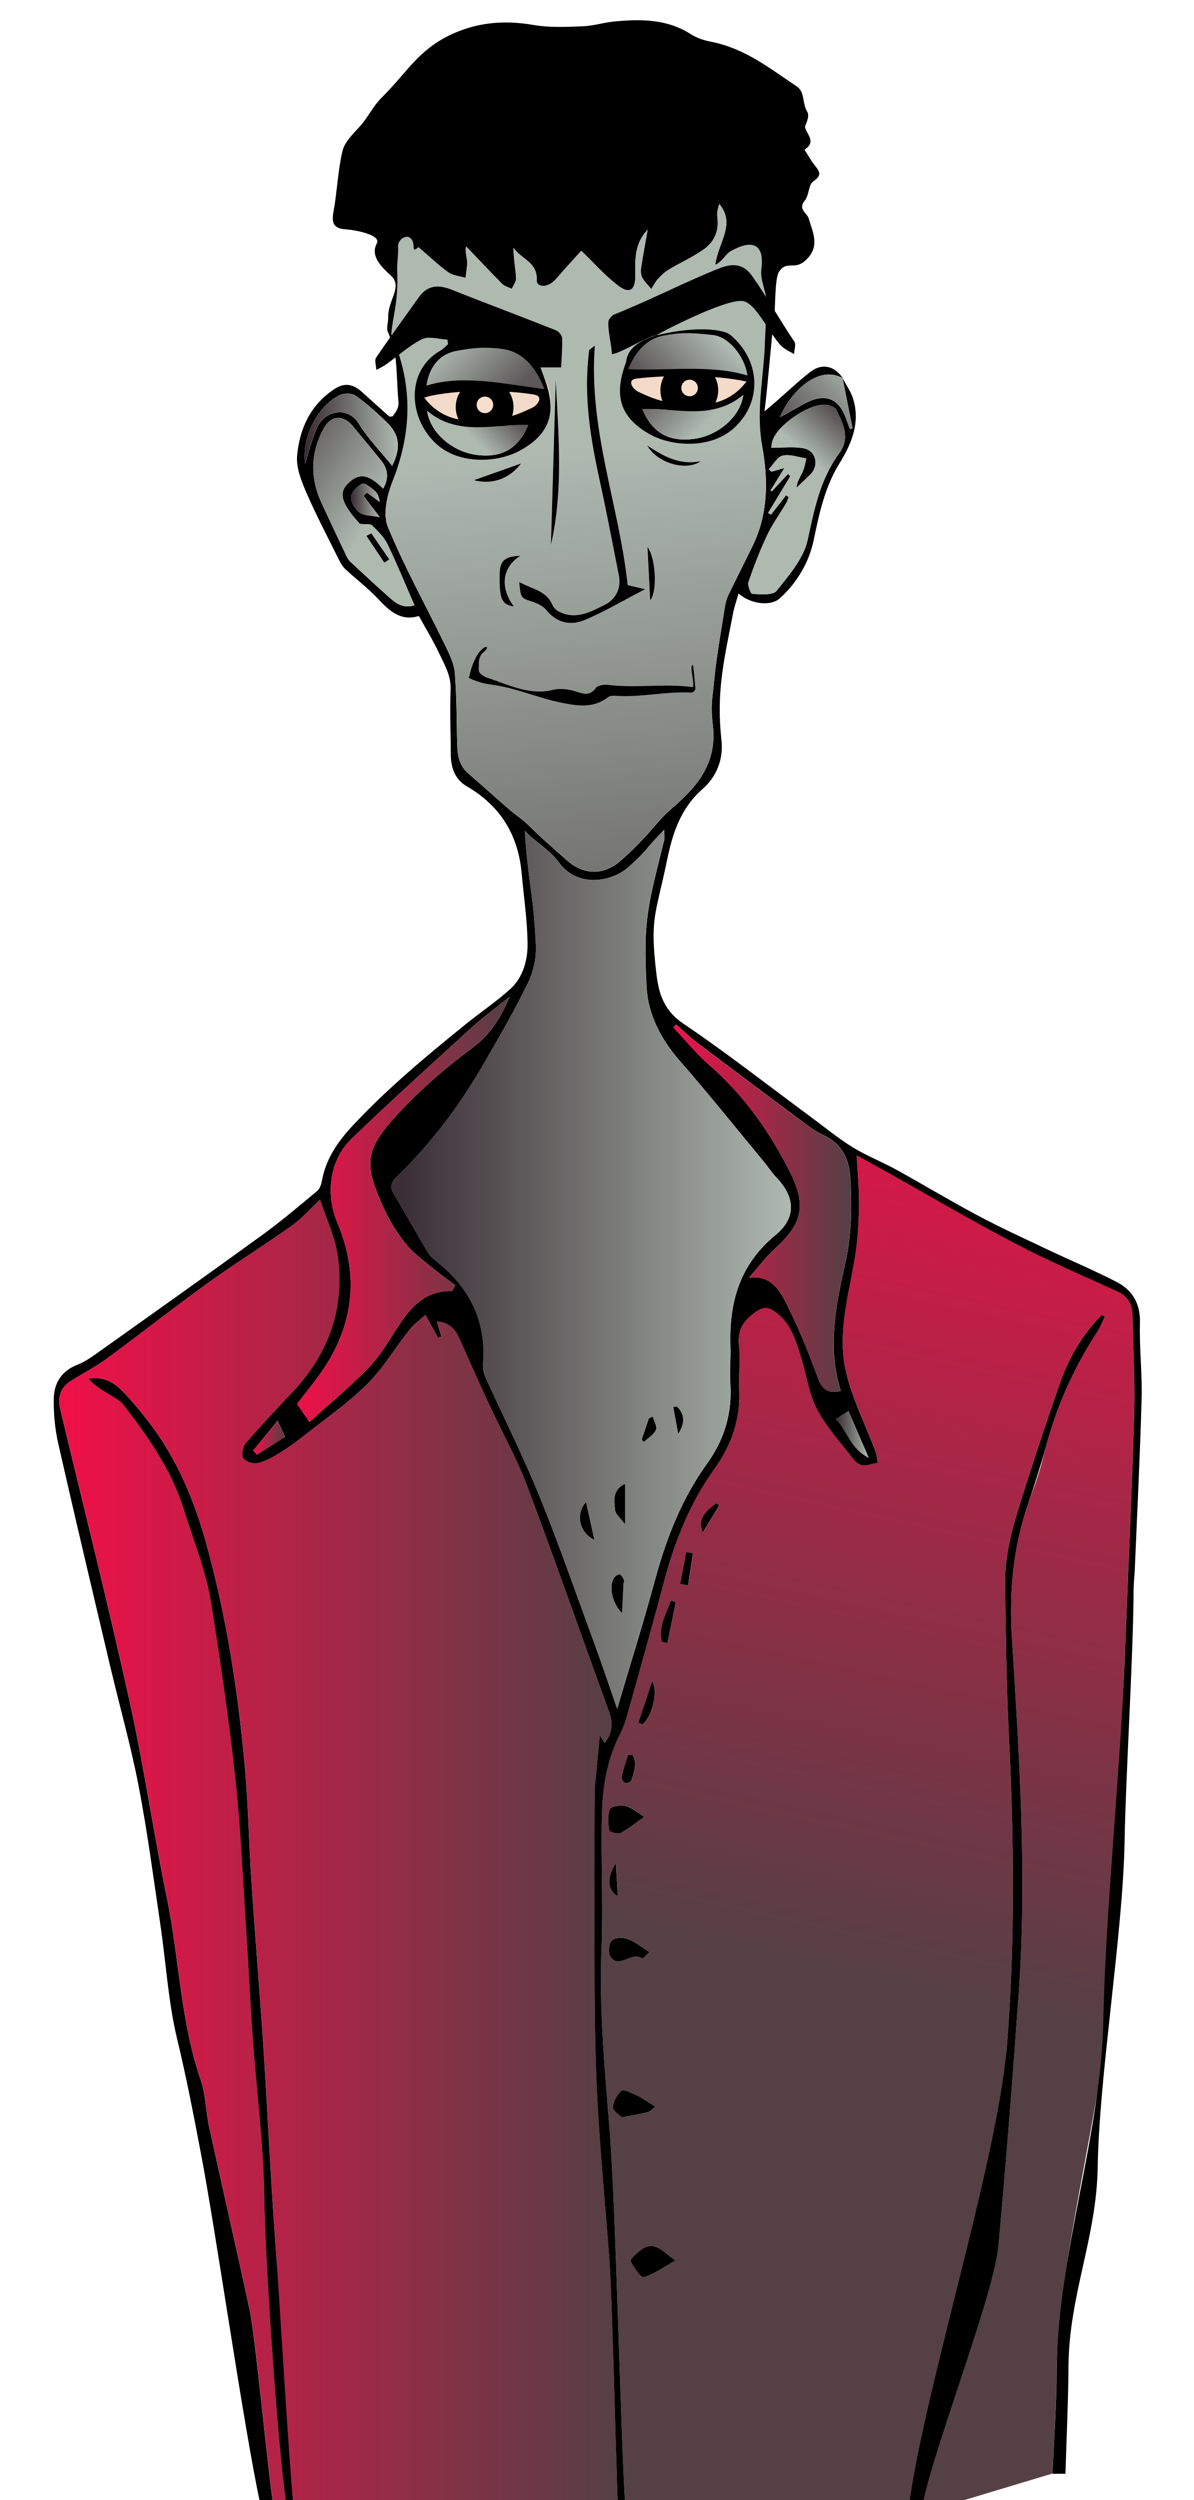 <?xml version="1.0" encoding="UTF-8"?><svg xmlns="http://www.w3.org/2000/svg" xmlns:xlink="http://www.w3.org/1999/xlink" viewBox="0 0 372 778.58"><defs><style>.cls-1{fill:url(#Dégradé_sans_nom_42-4);}.cls-1,.cls-2,.cls-3,.cls-4,.cls-5,.cls-6,.cls-7,.cls-8,.cls-9,.cls-10,.cls-11,.cls-12,.cls-13,.cls-14,.cls-15,.cls-16,.cls-17,.cls-18,.cls-19,.cls-20{stroke-width:0px;}.cls-2{fill:url(#Dégradé_sans_nom_42-2);}.cls-3{fill:url(#Dégradé_sans_nom_42-3);}.cls-4{fill:url(#Dégradé_sans_nom_8);}.cls-5{fill:url(#Dégradé_sans_nom_6);}.cls-6{fill:url(#Dégradé_sans_nom_6-4);}.cls-7{fill:url(#Dégradé_sans_nom_6-2);}.cls-8{fill:url(#Dégradé_sans_nom_6-3);}.cls-9{fill:url(#Dégradé_sans_nom_6-5);}.cls-11{fill:#f4dac9;}.cls-12{fill:#f9dfcd;}.cls-13{fill:url(#Dégradé_sans_nom_42);}.cls-14{fill:url(#Dégradé_sans_nom_12);}.cls-15{fill:url(#Dégradé_sans_nom_24);}.cls-16{fill:url(#Dégradé_sans_nom_20);}.cls-17{fill:url(#Dégradé_sans_nom_22);}.cls-18{fill:url(#Dégradé_sans_nom_21);}.cls-19{fill:url(#Dégradé_sans_nom_25);}.cls-20{fill:url(#Dégradé_sans_nom_23);}</style><linearGradient id="Dégradé_sans_nom_12" x1="333.68" y1="316.93" x2="262.03" y2="644.6" gradientUnits="userSpaceOnUse"><stop offset="0" stop-color="#f01048"/><stop offset=".92" stop-color="#544045"/></linearGradient><linearGradient id="Dégradé_sans_nom_42" x1="18.49" y1="582.92" x2="193.11" y2="582.92" gradientUnits="userSpaceOnUse"><stop offset="0" stop-color="#f01048"/><stop offset="1" stop-color="#544045"/></linearGradient><linearGradient id="Dégradé_sans_nom_24" x1="201.91" y1="344.81" x2="180.38" y2="135.79" gradientUnits="userSpaceOnUse"><stop offset=".03" stop-color="#3b2f35"/><stop offset=".09" stop-color="#5d585a"/><stop offset=".98" stop-color="#aeb9b0"/></linearGradient><linearGradient id="Dégradé_sans_nom_6" x1="121.93" y1="395.24" x2="246.41" y2="395.24" gradientUnits="userSpaceOnUse"><stop offset=".03" stop-color="#3b2f35"/><stop offset=".32" stop-color="#5d585a"/><stop offset="1" stop-color="#aeb9b0"/></linearGradient><linearGradient id="Dégradé_sans_nom_42-2" x1="92.56" y1="376.63" x2="158.78" y2="376.63" xlink:href="#Dégradé_sans_nom_42"/><linearGradient id="Dégradé_sans_nom_42-3" x1="209.79" y1="376.25" x2="265.17" y2="376.25" xlink:href="#Dégradé_sans_nom_42"/><linearGradient id="Dégradé_sans_nom_23" x1="269.72" y1="128.2" x2="249.64" y2="150.73" gradientUnits="userSpaceOnUse"><stop offset="0" stop-color="#5d585a"/><stop offset=".03" stop-color="#3b2f35"/><stop offset=".74" stop-color="#aeb9b0"/></linearGradient><linearGradient id="Dégradé_sans_nom_22" x1="73.81" y1="133.11" x2="121.41" y2="162.93" gradientUnits="userSpaceOnUse"><stop offset="0" stop-color="#5d585a"/><stop offset=".03" stop-color="#3b2f35"/><stop offset=".9" stop-color="#aeb9b0"/></linearGradient><linearGradient id="Dégradé_sans_nom_6-2" x1="94.86" y1="133.81" x2="123.95" y2="133.81" xlink:href="#Dégradé_sans_nom_6"/><linearGradient id="Dégradé_sans_nom_6-3" x1="238.41" y1="142.92" x2="269.68" y2="116.78" xlink:href="#Dégradé_sans_nom_6"/><linearGradient id="Dégradé_sans_nom_6-4" x1="109.34" y1="155.81" x2="118.29" y2="155.81" xlink:href="#Dégradé_sans_nom_6"/><linearGradient id="Dégradé_sans_nom_6-5" x1="260.4" y1="446.7" x2="270.64" y2="446.7" xlink:href="#Dégradé_sans_nom_6"/><linearGradient id="Dégradé_sans_nom_42-4" x1="78.87" y1="447.72" x2="88.81" y2="447.72" xlink:href="#Dégradé_sans_nom_42"/><linearGradient id="Dégradé_sans_nom_8" x1="197.96" y1="130.86" x2="224.29" y2="104.76" gradientUnits="userSpaceOnUse"><stop offset=".03" stop-color="#3b2f35"/><stop offset=".32" stop-color="#5d585a"/><stop offset=".98" stop-color="#aeb9b0"/></linearGradient><linearGradient id="Dégradé_sans_nom_25" x1="203.31" y1="114.1" x2="220.97" y2="131.27" gradientUnits="userSpaceOnUse"><stop offset=".03" stop-color="#3b2f35"/><stop offset=".13" stop-color="#5d585a"/><stop offset=".98" stop-color="#aeb9b0"/></linearGradient><linearGradient id="Dégradé_sans_nom_20" x1="-2358.43" y1="133.84" x2="-2330.57" y2="106.23" gradientTransform="translate(-2192.12) rotate(-180) scale(1 -1)" gradientUnits="userSpaceOnUse"><stop offset=".08" stop-color="#5d585a"/><stop offset=".32" stop-color="#5d585a"/><stop offset=".98" stop-color="#aeb9b0"/></linearGradient><linearGradient id="Dégradé_sans_nom_21" x1="-2347.23" y1="125.16" x2="-2324.65" y2="147.11" gradientTransform="translate(-2192.12) rotate(-180) scale(1 -1)" gradientUnits="userSpaceOnUse"><stop offset="0" stop-color="#5d585a"/><stop offset=".42" stop-color="#aeb9b0"/></linearGradient></defs><g id="amit-corp"><path class="cls-14" d="m282.47,785.27c-27.67,9.25-78.75,9.25-88,7.05s.65-6.46.44-9.69c-1.63-24.6-3.04-96.12-5.09-120.68-1.54-18.39-3.18-36.71-2.43-55.23.56-13.85-.21-27.74.12-41.6.21-8.67,1.53-17.26,5.61-25.14.69-1.35,1.6-3.64,2.01-5.09,3.9-13.99,7.89-27.96,11.6-42,3.37-12.75,8.13-24.87,15.83-35.6,5.41-7.54,8.2-15.61,7.7-24.92-.24-4.43.5-8.95-.04-13.33-.61-4.92,1.35-7.89,5.11-10.55,2.38-1.68,4-1.71,6.39.08,4.94,3.71,6.31,9.18,7.99,14.55,1.64,5.25,2.33,10.98,4.88,15.73,3.07,5.72,7.6,10.65,11.62,15.83.6.78,1.81,1.47,2.76,1.5,1.48.05,2.99-.49,4.48-.79-.25-1.21-.34-2.49-.77-3.63-3.07-8.17-7.1-16.1-9.1-24.51-2.84-11.92.74-23.76,2.72-35.57.9-5.38,1.21-10.89,1.3-16.36.09-5.24-.45-10.5-.72-15.66,3.21,1.78,6.61,3.65,9.99,5.54,13.13,7.35,26.09,14.99,39.42,21.96,10.34,5.4,21.1,10.02,31.73,14.85,3.4,1.55,4.75,4.04,4.81,7.61.17,10.23.84,20.48.53,30.7-.78,25.85-2.02,51.68-3,77.52-1.14,30.03-2.68,60.06-3.16,90.1-.56,34.91-17.78,94.71-17.97,129.63-.06,10.91-.87,21.81-1.33,32.71l-40.95,12.33c1.95-15.22,22.64-67.61,24.06-82.88,2.44-26.28,4.47-52.61,6.34-78.94,2.63-37.07.18-74.07-2.12-111.05-.94-15.07.57-29.75,6-44.04,1.51-3.97,2.86-8,3.85-12.14,3.36-14.15,9.12-27.15,16.99-39.23.88-1.35,1.42-2.91,2.11-4.38-.32-.17-.64-.33-.97-.5-5.82,5.99-10.06,13.05-12.85,20.94-3.85,10.9-7.51,21.88-11,32.9-3.09,9.75-6.35,19.55-6.2,29.94.23,16.02.43,32.06,1.21,48.06,1.58,32.07,1.89,64.22-.69,96.15-2.92,36.08-3.54,138.55-31.21,147.8Zm-72.04-81.32c-3.83-2.54-6.47-6.76-11.16-3-1.15.92-3.07,2.74-2.83,3.2,1.03,1.97,3.24,5.28,4.09,5.02,3.34-1.03,6.33-3.21,9.9-5.21Zm-16.64-44.59c3.38-.66,5.71-.99,7.97-1.61.89-.24,1.61-1.11,2.41-1.7-.89-.57-1.77-1.15-2.68-1.7-1.07-.65-2.1-1.41-3.24-1.88-1.54-.63-3.89-1.93-4.61-1.35-1.43,1.16-2.63,3.39-2.67,5.21-.02,1.18,2.18,2.4,2.82,3.04Zm6.94-93.59c-1.88-1.15-3.7-2.77-5.82-3.37-1.49-.42-4.48.08-4.86.99-.81,1.93-.58,4.42-.23,6.59.08.49,2.74,1.27,3.62.79,2.7-1.46,5.12-3.47,7.29-5.01Zm1.63,42.12c-2.7-1.69-4.57-3.31-6.74-4.06-1.51-.52-4.06-.49-4.98.44-.94.95-1.23,3.81-.47,4.97,2.72,4.18,6.66-1.82,9.94.66.17.13,1.66-1.48,2.25-2.02Zm-3.49-71.34c.45.13.91.27,1.36.4,2.8-2.44,5.02-9.95,2.97-13.39-1.45,4.33-2.89,8.66-4.34,12.99Zm11.7-37.67c-.5-.14-1.01-.28-1.51-.42-1.55,4.14-3.94,8.09-2.88,12.81.58.13,1.17.27,1.75.4.88-4.27,1.76-8.53,2.64-12.8Zm-13.46,47.69c-.47-.03-.93-.07-1.4-.1-.68,2.25-1.46,4.47-1.98,6.75-.13.57.41,1.67.93,1.91.51.24,1.9-.15,2.01-.53.78-2.65,2.06-5.37.44-8.03Zm14.84-53.3c.82.14,1.63.29,2.45.43.5-3.34,1.01-6.68,1.51-10.02-.68-.12-1.37-.24-2.05-.35-.63,3.31-1.27,6.62-1.9,9.94Zm12.15-24.53c-.31-.2-.63-.4-.94-.6-4.34,3.2-5.6,5.45-4.18,9.06,1.91-3.16,3.52-5.81,5.12-8.46Zm-32.21,111.43c-2.87,4.58-2.58,8.42.64,10.35-.23-3.75-.44-7.05-.64-10.35Z"/><path class="cls-13" d="m89.15,779.54h-4.04c-1.5-8.62-5.44-51.43-7.27-59.98-4.07-19.1-8.49-38.12-12.65-57.19-1.06-4.86-1.04-10.04-2.64-14.68-6.33-18.41-6.68-37.89-10.55-56.74-4.2-20.43-7.16-41.13-11.67-61.48-6.69-30.23-14.26-60.26-21.47-90.38-.9-3.74-.23-6.9,3.22-9.06,3.74-2.34,7.69-4.38,11.24-6.98,10.51-7.72,20.75-15.81,31.33-23.43,8.61-6.2,17.65-11.8,26.31-17.94,3.12-2.21,5.68-5.22,8.81-8.15,1.96,6.07,4.66,11.64,5.49,17.48,2.29,16.18-2.71,30.3-13.86,42.24-4.96,5.3-9.97,10.57-14.71,16.06-.94,1.09-1.49,3.49-.92,4.64.53,1.07,2.92,1.97,4.26,1.71,2.28-.43,4.49-1.64,6.53-2.86,2.62-1.56,5.12-3.31,7.51-5.2,6.88-5.42,14.14-10.47,20.36-16.58,5.03-4.95,8.68-11.28,13.12-16.86,1.48-1.86,3.5-3.3,5.05-4.72,1.55,2.8,2.75,4.97,3.95,7.14l1-.42c-.45-1.48-.9-2.94-1.42-4.67,4,.27,5.83,2.53,7.16,5.52,3.11,6.99,6.23,13.98,9.44,20.92,3.85,8.31,8.38,16.34,11.6,24.88,8.77,23.29,16.96,46.8,25.48,70.18,1.31,3.58,1.12,6.68-1.35,9.8-.75-1.21-1.38-2.23-1.52-2.46-.49,5.13-1.02,10.72-1.56,16.32-.02.18-.03.37-.03.55-.05,11.24-.21,22.49-.14,33.73.11,19.13-.1,38.27.69,57.37.76,18.43,2.62,36.81,4,55.21,1.05,13.97,2.19,74.82,3.24,88.78-34.18,0-74.38-3.07-103.01-11.88-1.56-15.26-3.08-65.5-4.23-80.79-1.55-20.54-2.44-41.13-3.79-61.69-1.13-17.33-2.59-34.64-3.75-51.96-.78-11.69-.97-23.43-2.01-35.09-2.1-23.63-5.68-46.99-12.01-69.95-3.87-14.04-9.37-27.01-18.29-38.48-2.48-3.18-5.08-6.29-7.86-9.2-2.8-2.93-6.25-4.63-10.59-3.9,1.21,1.49,2.67,2.49,4.14,3.49,2.36,1.62,5.31,2.78,6.96,4.94,7.54,9.87,14.61,19.75,18.54,32.14,3.12,9.85,7.04,19.48,8.64,29.71,2.82,17.94,5.48,35.93,7.45,53.98,1.67,15.24,2.31,30.6,3.31,45.91.76,11.56,1.27,23.13,2.09,34.68,1.18,16.53,3.38,33.03,3.62,49.57.3,20.66,3.96,75.33,6.82,95.78Z"/><path class="cls-10" d="m193.11,792.3c-1.05-13.97-2.19-74.82-3.24-88.78-1.38-18.4-3.23-36.78-4-55.21-.79-19.1-.58-38.24-.69-57.37-.07-11.24.09-22.49.14-33.73,0-.18,0-.37.03-.55.53-5.6,1.07-11.19,1.56-16.32.14.23.77,1.25,1.52,2.46,2.47-3.12,2.66-6.22,1.35-9.8-8.52-23.38-16.71-46.89-25.48-70.18-3.21-8.54-7.75-16.58-11.6-24.88-3.22-6.94-6.33-13.93-9.44-20.92-1.33-2.99-3.16-5.25-7.16-5.52.53,1.73.97,3.2,1.42,4.67l-1,.42c-1.2-2.17-2.4-4.34-3.95-7.14-1.55,1.43-3.57,2.86-5.05,4.72-4.44,5.58-8.09,11.91-13.12,16.86-6.21,6.11-13.48,11.16-20.36,16.58-2.39,1.89-4.89,3.64-7.51,5.2-2.04,1.22-4.25,2.43-6.53,2.86-1.34.25-3.73-.65-4.26-1.71-.57-1.16-.02-3.55.92-4.64,4.74-5.49,9.75-10.76,14.71-16.06,11.16-11.93,16.15-26.05,13.86-42.24-.83-5.84-3.53-11.41-5.49-17.48-3.13,2.94-5.69,5.94-8.81,8.15-8.66,6.14-17.7,11.74-26.31,17.94-10.58,7.62-20.82,15.72-31.33,23.43-3.55,2.6-7.5,4.64-11.24,6.98-3.44,2.15-4.11,5.31-3.22,9.06,7.21,30.11,14.78,60.15,21.47,90.38,4.51,20.36,7.47,41.05,11.67,61.48,3.87,18.84,4.22,38.32,10.55,56.74,1.6,4.65,1.58,9.82,2.64,14.68,4.16,19.08,8.58,38.1,12.65,57.19,1.82,8.55,5.77,51.36,7.27,59.98h-4.04c-5.27-24.77-13.63-83.59-18.35-108.46-2.29-12.04-4.58-24.01-7.46-35.94-2.83-11.73-3.51-23.97-5.29-35.96-2.13-14.39-4.02-28.83-6.77-43.11-2.39-12.42-5.87-24.62-8.77-36.93-5.48-23.2-10.99-46.4-16.26-69.64-1.03-4.53-1.46-9.3-1.39-13.95.07-4.87,2.46-8.64,7.34-10.56,2.09-.82,4.05-2.11,5.9-3.43,17.3-12.31,34.63-24.59,51.82-37.06,5.86-4.25,11.4-8.97,16.98-13.6.81-.67,1.29-2.02,1.49-3.13,1.26-7.05,5.08-12.43,9.92-17.59,10.72-11.42,22.7-21.37,34.82-31.18,4.69-3.8,9.75-7.17,14.19-11.23,1.92-1.76,5.27-6.15,5.16-14.05-.09-7.25-1.19-14.49-1.84-21.74-1.07-11.97-6.62-21.04-17.09-27.12-3.67-2.13-5-5.79-5-9.99-.02-8.47-.33-11.8-.05-20.26.14-4.31-1.92-7.64-3.57-11.17-1.82-3.89-4.09-7.57-6.32-11.63-5.6,1.77-9.2-1.57-12.83-5.45-3.1-3.31-6.78-6.05-10.1-9.16-.93-.87-1.58-2.11-2.16-3.28-3.4-6.85-6.98-13.63-10.01-20.65-1.55-3.59-3.17-7.72-2.83-11.42.78-8.37,4.12-15.76,11.61-20.7,3.57-2.35,6.23-1.29,8.95,1.22,2.7,2.49,5.46,4.91,8.2,7.37l.95-.08c2.56-3.08,1.82-4.18,1.67-6.9-.61-11.14-.36-12.94-3.19-19.62-.36-.85.22-3.37.19-4.28-.2-5.34,4.64-9.54.86-13.03-3.15-2.91-6.48-6.09-4.4-10.08,1.37-2.64-6.8-4.17-9.75-4.35-3.56-.22-4.44-1.82-3.78-5.35,1.17-6.32,1.35-12.85,2.83-19.07.67-2.8,3.28-5.27,5.36-7.58,2.87-3.19,3.88-6.07,6.93-9.1,7.86-7.82,11.27-14.67,21.36-19.47,8.34-3.96,16.89-4.61,25.94-3.05,4.95.85,10.14.59,15.21.4,3.33-.12,6.62-1.19,9.97-1.51,8.25-.78,16.38-.77,23.78,3.99,1.77,1.13,3.92,1.86,6,2.27,10.74,2.08,18.13,8.06,26.94,13.95,2.7,1.8,1.6,5.12,3.35,8.03.64,1.06-.12,2.96-.76,4.51.38,2.41,3.76,4.61-.14,7.18,1.1,1.72,1.99,3.37,3.13,4.81,1.49,1.89,2.53,3.12-.4,5.06-1.51,1-1.29,4.33-2.63,5.96-2.26,2.73.65,3.77,1.19,5.57,1.37,4.55,3.74,8.94-1.18,13.26-3.35,2.94-5.77-.34-8.11,3.48-1.3,2.11-1.08,11.53-1.44,14.17-1.06,7.85-1.86,20.17-3.03,29.19,4.27-3.43,11.17-10.05,14.58-12.51,3.54-2.56,7.32-1.59,9.87,2.24-7.87-4.51-16.75,4.77-19.64,12.09,2.71-1.5,5.14-2.88,7.6-4.21,6.42-3.49,10.86-1.79,13.14,5.03.32.97.7,1.92,1.05,2.88.27-.1.55-.2.82-.3-1.03-5.21-2.07-10.42-3.1-15.62,1.13,2.19,2.63,4.27,3.33,6.59,2.24,7.45-.55,13.93-4.38,20.15-4.46,7.24-6.19,15.34-7.9,23.57-1.46,7.05-5.14,13.3-10.51,18.24-2.9,2.67-9.16,1.89-12.94-1.44-.6,2.14-1.28,4-1.66,5.93-2.87,14.82-5.33,24.58-3.67,39.75.68,6.25-1.71,11.54-5.91,15.23-6.93,6.08-9.36,13.98-11.08,22.31-3.56,17.23-5.36,17.72-3.26,35.33.75,6.34,2.48,11.44,8.43,15.44,13.35,9,26.05,18.97,39.02,28.53,4.5,3.32,8.84,6.91,13.57,9.86,4.29,2.67,9.09,4.51,13.53,6.96,8.58,4.72,16.97,9.79,25.62,14.39,7.1,3.78,14.43,7.13,21.71,10.58,7.16,3.4,14.48,6.46,21.51,10.09,5.01,2.58,7.42,6.83,7.25,12.87-.22,7.8.74,15.63.52,23.43-.49,17.76-1.39,35.51-2.13,53.27-.09,2.15-.36,4.3-.37,6.45-.12,21.3-2.43,56.99-2.81,78.28-.51,28.83-7.91,72.45-8.37,101.28-.35,22.11-8.95,39.93-9.1,62.04-.08,11.18-.62,22.35-.95,33.52h-4.04c.47-10.9,1.28-21.81,1.33-32.71.19-34.92,13.96-73.73,14.52-108.64.48-30.04,5.47-81.06,6.61-111.09.98-25.84,2.22-51.67,3-77.52.31-10.22-.36-20.46-.53-30.7-.06-3.57-1.41-6.06-4.81-7.61-10.63-4.83-21.39-9.45-31.73-14.85-13.32-6.96-26.29-14.61-39.42-21.96-3.38-1.89-6.78-3.76-9.99-5.54.26,5.16.8,10.41.72,15.66-.09,5.46-.4,10.98-1.3,16.36-1.98,11.81-5.56,23.65-2.72,35.57,2,8.42,6.04,16.34,9.1,24.51.43,1.14.52,2.42.77,3.63-1.5.29-3,.84-4.48.79-.95-.03-2.16-.73-2.76-1.5-4.01-5.18-8.55-10.12-11.62-15.83-2.55-4.75-3.24-10.47-4.88-15.73-1.67-5.37-3.04-10.85-7.99-14.55-2.39-1.79-4.01-1.77-6.39-.08-3.76,2.65-5.72,5.63-5.11,10.55.54,4.38-.2,8.89.04,13.33.49,9.3-2.29,17.38-7.7,24.92-7.71,10.72-12.47,22.85-15.83,35.6-3.71,14.04-7.69,28.01-11.6,42-.41,1.46-1.32,3.75-2.01,5.09-4.07,7.88-5.4,16.47-5.61,25.14-.34,13.86.44,27.76-.12,41.6-.75,18.51.9,36.83,2.43,55.23,2.05,24.57,3.46,96.08,5.09,120.68.21,3.23.41,6.45.62,9.68h-2.42Zm-12-714.21c-2.2,2.45-5.16,5.67-8.03,8.97-2.29,2.63-6.01,2.66-5.88.08.29-5.54-4.94-6.46-7.19-9.97-.04,3.22.58,6.29.79,9.39.07,1.1-.86,2.26-1.34,3.4-1-.49-2.23-.77-2.98-1.52-3.82-3.83-7.52-7.79-11.25-11.7-.36,1.91.24,3.29.3,4.7.07,1.69-.31,3.4-.49,5.11-1.81-.55-3.92-.69-5.37-1.74-3.23-2.33-6.12-5.12-9.27-7.81-4.62,3.75-1.13-.97-5.07-1.98-.69,2.03-.11,2.65-.73,4.24-1.79,4.63-.32,9.61,1.7,14.17,1.36,3.08-.63,6.24.71,9.33,6.65,15.42,1.54,31.32-4.76,47.32-1.68,4.28-3,10.14-1.41,14.01,5.16,12.53,11.81,24.44,17.74,36.67,1.38,2.85,2.94,5.92,3.14,8.97.58,8.58.51,12.08.68,20.69.08,3.81.18,7.57,3.41,10.37,4.26,3.69,8.45,7.48,12.71,11.17,2.08,1.8,4.43,3.32,6.37,5.25,3.98,3.97,7.51,6.94,11.68,10.67,5.24,4.69,11.51,4.82,16.81.15,3.58-3.15,6.27-5.84,9.45-9.47,2-2.29,3.97-4.67,6.28-6.63,8.07-6.85,14.39-14.23,12.99-26.07-.75-6.32-.19-7.74.43-14.12.76-7.75,2.19-15.43,3.39-23.12.18-1.17.56-2.36,1.08-3.43,2.49-5.16,5.1-10.26,7.6-15.41,4.73-9.76,4.74-20.11,2.94-30.4-1.81-10.33-4.09-20.73-.79-30.67,1.47-4.42.57-10.99.85-15.62.21-3.5-1.74-6.2-2.91-9.57-2.47-7.16.05-6.85-6.54-3.1-1.5.85-3.24,1.27-5.31,2.05.91-7.04,6.5-12.61,1.28-18.92-.49,1.38-.78,2.82-.6,4.2.55,4.15-.97,7.58-4.16,9.86-3.44,2.46-7.4,4.2-11.04,6.39-1.28.77-2.41,1.87-3.42,2.99-.8.88-1.32,2.01-1.97,3.03-.96-1.17-2.11-2.23-2.81-3.54-.47-.88-.52-2.14-.36-3.17.58-3.86,1.32-7.7,2.03-11.74-4.04,4.1-3.95,9.22-3.86,14.29.08,4.38-1.7,5.83-5.17,3.23-4.16-3.11-7.64-7.14-11.64-10.97Zm-17.61,180.65c1.24,18.07,2.61,18.34,3.46,35.51.19,3.87-.71,8.2-2.4,11.68-4.16,8.57-8.94,16.84-13.71,25.1-7.5,13-16.38,24.96-27.21,35.39-1.85,1.78-2.26,3.26-.85,5.58,3.56,5.86,6.85,11.88,10.34,17.78.66,1.12,1.69,2.09,2.73,2.91,10.44,8.21,15.78,18.69,14.62,32.2-.12,1.39.3,2.96.88,4.25,5.55,12.25,11.63,24.28,16.69,36.73,6.22,15.31,11.64,30.95,17.34,46.48,2.29,6.24,4.38,12.55,6.9,19.77,4.19-14.15,8.23-26.96,11.74-39.92,3.52-12.99,8.31-25.39,16.2-36.32,5.46-7.57,7.92-15.74,7.32-25.02-.25-3.89.15-7.82.02-11.73-.43-13.6,2.91-25.37,14.02-34.49,6.42-5.27,6.43-11.62.15-18.14-1.3-1.35-2.31-2.98-3.51-4.43-8.75-10.56-17.3-21.28-26.33-31.59-5.91-6.75-9.99-14.47-10.45-23.12-1.12-21.06.42-25.16,5.49-45.74.19-.76.02-1.61.02-3.27-2.07,2.23-3.56,3.67-4.86,5.27-2.02,2.48-3.63,3.92-5.93,6.09-5.22,4.89-16.09,7.03-22.07-1.16-2.98-4.07-6.92-5.97-10.58-9.82Zm-22.66,143.34c.34-.62.68-1.24,1.02-1.86-2.03-1.51-4.12-2.93-6.06-4.54-3.15-2.61-6.6-5.02-9.18-8.13-2.81-3.38-5.19-7.27-7.02-11.28-5.9-12.89-6.11-17.48,2.58-27.39,7.61-8.66,16.24-16.01,25.42-22.89,4.91-3.68,8.39-8.83,11.19-15.58-4.51,3.62-8.35,6.4-11.83,9.57-12.6,11.49-25.27,22.92-37.54,34.76-6.85,6.61-7.99,17.31-4.36,25.91,6.39,15.13,5.54,29.96-3.2,44-2.87,4.61-6.45,8.76-9.29,12.58,1.22,1.76,2.3,3.33,3.86,5.59,5.98-5.43,12.59-10.88,18.5-16.99,3.6-3.72,6.28-8.39,9.14-12.78,3.97-6.11,8.51-11.2,16.77-10.98Zm92.49-4.18c6.32-.9,9.24,3.28,11.31,7.36,3.69,7.28,6.89,14.86,9.69,22.53,1.39,3.81,2.62,6.56,7.63,5.37-4.25-13.26-1.61-26.48,1.32-39.41,2.07-9.15,2.17-18.12,1.62-27.26-.36-5.92-2.9-10.55-8.57-13.1-1.46-.66-2.85-1.53-4.14-2.48-11.76-8.75-23.5-17.52-35.2-26.35-2.23-1.68-4.23-3.67-6.34-5.52-.28.31-.56.62-.85.92,3.75,3.96,7.21,8.26,11.31,11.82,10.53,9.16,18.38,20.29,24.68,32.57,5.56,10.83,4.47,16.44-4.47,24.62-2.93,2.68-5.33,5.93-7.97,8.91Zm6.97-258.45c3.42,0,6.74-.43,9.9.11,4.09.69,5.16,5.36,2.17,8.29-1.39,1.36-2.8,2.68-4.21,4.02.13-1.92,1.19-3.37,1.93-4.97.59-1.29.78-2.76,1.15-4.15-2.48-.36-5.11-1.38-7.4-.87-1.67.37-2.89,2.76-4.31,4.25.27.25.54.5.81.76,1.12-.32,2.24-.63,4.05-1.15-1.73,2.79-3.04,4.9-4.35,7.01.15.08.31.17.46.25,1.67-1.8,3.34-3.6,5-5.41.24.24.47.48.71.72-2.3,3.81-4.6,7.61-6.9,11.42.3.18.61.35.91.53,1.57-2.01,3.13-4.02,4.7-6.03.27.19.55.37.82.56-.29.68-.5,1.41-.88,2.05-1.95,3.28-4.23,6.39-5.85,9.82-2.23,4.73-4.12,9.64-5.82,14.59-.36,1.04.73,3.69,1.2,3.7,2.59.07,6.39.52,7.56-.95,3.86-4.84,8.44-10.09,9.68-15.85,2.07-9.59,3.93-18.97,9.83-26.99,3.59-4.87,1.16-9.21-.89-13.53-.42-.88-2.14-1.5-3.31-1.6-5.15-.41-14.86,6.18-16.54,11.11-.33.96-.37,2.02-.42,2.31Zm-120.92,12.72c1.97-3.44,1.42-6.28-.73-8.91-2.89-3.54-5.81-7.04-8.72-10.56-2.96-3.58-6.81-3.44-9.05.65-4.14,7.57-4.36,15.39-.72,23.26,2.48,5.36,5,10.7,7.53,16.03.39.82.83,1.71,1.48,2.31,3.91,3.66,7.86,7.28,11.85,10.85,2.17,1.94,4.43,3.84,8.12,2.69-2.85-6.52-5.42-12.85-8.39-18.99-1.08-2.22-3-4.11-4.81-5.87-.59-.58-2.02-.3-3.83-.49-5.64-6.22-6.74-9.51-3.76-12.53,3.41-3.45,6.44-3.07,11.02,1.55Zm-24.32-7.73c1.15-3.59,2.06-7.38,3.56-10.92,2.54-6,9.87-6.94,13.12-1.63,2.88,4.71,6.86,8.74,10.44,13.17,2.79-5.54,2.37-9.61-1.62-13.51-3.06-2.99-6.27-5.87-9.74-8.34-1.16-.83-3.62-.84-4.98-.18-7.13,3.43-11.99,13.49-10.77,21.43Zm18.22,9.95l1.06-.96c1.32.95,2.64,1.91,3.96,2.86-.2-1.5-.65-2.68-1.5-3.4-1.19-1.01-3.13-2.65-3.93-2.27-1.55.73-3.38,2.6-3.51,4.14-.13,1.58,1.24,3.84,2.64,4.86,1.4,1.02,3.65.89,6.31,1.42-1.95-2.57-3.49-4.61-5.03-6.65Zm157.38,299.56c-2.37-5.45-4.27-9.81-6.32-14.53-1.38.88-2.43,1.55-3.93,2.51,3.68,3.54,4.34,9.08,10.25,12.02Zm-184.18-11.53c-2.62,3.21-5.11,6.26-7.6,9.31.4.42.81.84,1.21,1.26,2.94-1.88,5.88-3.76,8.73-5.57-.84-1.78-1.48-3.15-2.34-5Z"/><path class="cls-10" d="m89.15,779.54c-2.86-20.45-6.51-75.12-6.82-95.78-.24-16.54-2.44-33.04-3.62-49.57-.82-11.55-1.33-23.13-2.09-34.68-1.01-15.31-1.65-30.67-3.31-45.91-1.97-18.05-4.63-36.04-7.45-53.98-1.61-10.23-5.53-19.86-8.64-29.71-3.92-12.39-10.99-22.27-18.54-32.14-1.65-2.16-4.6-3.32-6.96-4.94-1.46-1-2.93-2-4.14-3.49,4.34-.73,7.78.98,10.59,3.9,2.79,2.91,5.39,6.02,7.86,9.2,8.92,11.47,14.42,24.45,18.29,38.48,6.33,22.97,9.91,46.33,12.01,69.95,1.04,11.66,1.22,23.4,2.01,35.09,1.16,17.33,2.61,34.63,3.75,51.96,1.34,20.56,2.24,41.15,3.79,61.69,1.15,15.29,3.99,65.53,5.55,80.79-1.35,0-.93-.88-2.28-.88Z"/><path class="cls-10" d="m282.91,782.62c4.26-35.97,27.85-109.07,30.77-145.15,2.58-31.93,2.27-64.08.69-96.15-.79-16-.98-32.03-1.21-48.06-.15-10.4,3.1-20.19,6.2-29.94,3.5-11.02,7.16-22,11-32.9,2.78-7.88,7.03-14.95,12.85-20.94.32.17.64.33.97.5-.7,1.46-1.23,3.03-2.11,4.38-7.18,11-12.59,22.78-16.04,35.48-1.69,6.23-3.64,12.4-5.74,18.49-4.65,13.46-5.93,27.28-5.05,41.43,2.3,36.99,4.76,73.99,2.12,111.05-1.87,26.33-3.9,52.65-6.34,78.94-1.42,15.27-22.11,67.66-24.06,82.88h-4.04Z"/><path class="cls-10" d="m210.43,703.95c-3.57,2.01-6.56,4.19-9.9,5.21-.84.26-3.06-3.05-4.09-5.02-.24-.46,1.69-2.28,2.83-3.2,4.69-3.76,7.33.47,11.16,3Z"/><path class="cls-10" d="m193.79,659.36c-.64-.64-2.84-1.86-2.82-3.04.04-1.82,1.24-4.05,2.67-5.21.72-.58,3.07.72,4.61,1.35,1.14.47,2.17,1.23,3.24,1.88.9.55,1.79,1.13,2.68,1.7-.8.59-1.52,1.46-2.41,1.7-2.26.62-4.59.95-7.97,1.61Z"/><path class="cls-10" d="m200.72,565.77c-2.17,1.54-4.58,3.54-7.29,5.01-.87.47-3.54-.3-3.62-.79-.35-2.17-.58-4.67.23-6.59.38-.91,3.37-1.41,4.86-.99,2.11.6,3.94,2.23,5.82,3.37Z"/><path class="cls-10" d="m202.35,607.89c-.59.54-2.08,2.15-2.25,2.02-3.28-2.49-7.22,3.52-9.94-.66-.75-1.16-.47-4.02.47-4.97.92-.93,3.47-.97,4.98-.44,2.17.76,4.04,2.37,6.74,4.06Z"/><path class="cls-10" d="m198.85,536.55c1.45-4.33,2.89-8.66,4.34-12.99,2.05,3.44-.17,10.96-2.97,13.39-.45-.13-.91-.27-1.36-.4Z"/><path class="cls-10" d="m210.56,498.87c-.88,4.27-1.76,8.53-2.64,12.8-.58-.13-1.17-.27-1.75-.4-1.06-4.73,1.33-8.68,2.88-12.81.5.14,1.01.28,1.51.42Z"/><path class="cls-10" d="m197.09,546.57c1.62,2.66.34,5.39-.44,8.03-.11.38-1.5.77-2.01.53-.52-.24-1.06-1.34-.93-1.91.52-2.28,1.3-4.51,1.98-6.75.47.03.93.07,1.4.1Z"/><path class="cls-10" d="m211.93,493.27c.63-3.31,1.27-6.62,1.9-9.94.68.12,1.37.24,2.05.35-.5,3.34-1.01,6.68-1.51,10.02-.82-.14-1.63-.29-2.45-.43Z"/><path class="cls-10" d="m224.08,468.74c-1.61,2.65-3.21,5.3-5.12,8.46-1.41-3.61-.15-5.86,4.18-9.06.31.2.63.4.94.6Z"/><path class="cls-10" d="m191.87,580.18c.21,3.3.41,6.61.64,10.35-3.23-1.93-3.52-5.78-.64-10.35Z"/><path class="cls-15" d="m181.1,78.09c3.99,3.84,7.48,7.86,11.64,10.97,3.47,2.6,5.25,1.15,5.17-3.23-.09-5.07-.18-10.19,3.86-14.29-.71,4.04-1.45,7.88-2.03,11.74-.15,1.03-.1,2.29.36,3.17.7,1.31,1.85,2.37,2.81,3.54.65-1.02,1.17-2.15,1.97-3.03,1.02-1.12,2.14-2.22,3.42-2.99,3.65-2.19,7.6-3.93,11.04-6.39,3.19-2.28,4.7-5.71,4.16-9.86-.18-1.38.11-2.82.6-4.2,5.23,6.31-.37,11.88-1.28,18.92,2.07-.78,3.21-3.31,4.71-4.16,6.59-3.76,10.77-2.66,9.68,5.57-.47,3.53,1.92,7.76,1.71,11.26-.28,4.63-.48,8.12-.73,14.53-.85,11.51-2.47,19.37-.66,29.7,1.8,10.3,1.79,20.64-2.94,30.4-2.51,5.18-5.14,10.31-7.65,15.5-.51,1.06-.85,2.18-1.03,3.34-1.2,7.7-2.63,15.38-3.39,23.12-.62,6.38-1.18,7.8-.43,14.12,1.41,11.84-4.92,19.22-12.99,26.07-2.31,1.96-4.28,4.34-6.28,6.63-3.17,3.63-5.87,6.32-9.45,9.47-5.3,4.67-11.57,4.54-16.81-.15-4.17-3.73-7.71-6.7-11.68-10.67-1.94-1.94-4.29-3.45-6.37-5.25-4.26-3.69-8.45-7.48-12.71-11.17-3.23-2.8-3.33-6.56-3.41-10.37-.17-8.61-.1-12.11-.68-20.69-.21-3.05-1.76-6.12-3.14-8.97-5.93-12.22-12.58-24.13-17.74-36.67-1.59-3.87-.28-9.73,1.41-14.01,6.3-16,6.32-30.56-.33-45.99.36-5.21,2.25-10.03,1.84-19.38-.12-2.69.43-5.62.26-7.75-.19-2.35,2.8-4.32,4.2-2.42s-.35,4.53,2.19,2.47c3.14,2.69,6.04,5.48,9.27,7.81,1.45,1.05,3.56,1.19,5.37,1.74.18-1.7.56-3.42.49-5.11-.06-1.4-.66-2.78-.3-4.7,3.74,3.91,7.44,7.87,11.25,11.7.75.75,1.97,1.02,2.98,1.52.48-1.13,1.41-2.3,1.34-3.4-.21-3.1-.83-6.17-.79-9.39,2.25,3.51,7.48,4.43,7.19,9.97-.13,2.57,3.58,2.55,5.88-.08,2.87-3.3,5.83-6.52,8.03-8.97Zm-19.36,103.14c.47,5.1.51,4.97,4.06,6.13,1.58.52,3.36,1.34,4.36,2.58,3.31,4.08,7.62,4.97,11.97,3.14,6.11-2.57,11.87-6,18.84-9.61-2.55-.6-3.88-.91-5.44-1.28-2.6-24.75-12.24-48.35-10.22-74.58-1.39,1.12-1.74,1.26-1.76,1.44-.16,1.06-.25,2.13-.35,3.19-1.18,12.79.94,25.23,3.67,37.65,2.14,9.72,3.99,19.5,5.91,29.26.81,4.11-1.07,7.5-4.39,9.19-4.44,2.25-9.24,4.86-14.5,1.98-.78-.42-1.51-1.25-1.86-2.07-1.9-4.38-6.21-4.78-10.3-7.02Zm9.89-11.54c3.93-16.99,2.36-34.18,1.51-51.35-.5,17.12-1.01,34.24-1.51,51.35Zm-9.51,3.38c-3.25.17-6.3.47-6.43,5.03-.23,8.23.47,10.23,4.41,10.74-4.49-5.93-3.62-12.28,2.02-15.77Zm39.6-2.79c.3,6.14.56,11.33.83,16.61,2.17-2.24,1.96-12.72-.83-16.61Z"/><path class="cls-5" d="m163.49,258.74c3.66,3.85,7.6,5.75,10.58,9.82,5.98,8.19,16.85,6.05,22.07,1.16,2.31-2.16,3.91-3.6,5.93-6.09,1.3-1.6,2.8-3.05,4.86-5.27,0,1.67.16,2.51-.02,3.27-5.08,20.59-6.61,24.68-5.49,45.74.46,8.64,4.55,16.37,10.45,23.12,9.03,10.31,17.59,21.03,26.33,31.59,1.2,1.45,2.21,3.08,3.51,4.43,6.29,6.52,6.28,12.87-.15,18.14-11.11,9.12-14.45,20.89-14.02,34.49.12,3.91-.27,7.83-.02,11.73.6,9.27-1.86,17.44-7.32,25.02-7.89,10.94-12.68,23.33-16.2,36.32-3.51,12.96-7.56,25.78-11.74,39.92-2.51-7.23-4.61-13.54-6.9-19.77-5.69-15.52-11.12-31.16-17.34-46.48-5.06-12.45-11.14-24.48-16.69-36.73-.59-1.3-1-2.86-.88-4.25,1.16-13.52-4.18-23.99-14.62-32.2-1.04-.81-2.06-1.79-2.73-2.91-3.5-5.9-6.78-11.93-10.34-17.78-1.41-2.32-1-3.8.85-5.58,10.83-10.43,19.72-22.39,27.21-35.39,4.76-8.26,9.55-16.53,13.71-25.1,1.69-3.49,2.59-7.81,2.4-11.68-.84-17.17-2.21-17.44-3.46-35.51Zm31.26,203.35c-3.93,1.79-3.39,5.21-3.11,8.16.13,1.3,1.66,2.46,3.11,4.43v-12.59Zm-.94,40.25c.18-3.59.31-6.37.45-9.15.02-.4.29-.88.14-1.17-.34-.66-.78-1.58-1.35-1.71-.49-.12-1.43.56-1.77,1.12-1.6,2.61-.63,7.75,2.53,10.91Zm-11.23-34.58c-3.4,3.75-2.02,9.57,2.58,11.73-.84-3.81-1.67-7.61-2.58-11.73Zm20.78-26.61c-.39.18-.79.36-1.18.54-.74,2.2-1.49,4.41-2.23,6.61.22.24.44.48.67.71,1.29-1.22,3.05-2.23,3.72-3.73.46-1.03-.59-2.73-.97-4.13Zm7.53-3.18l-1.13.21c.45,2.42.89,4.84,1.53,8.3,2.54-3.97,1.62-6.32-.4-8.51Z"/><path class="cls-2" d="m140.83,402.08c-8.26-.22-12.8,4.87-16.77,10.98-2.86,4.4-5.54,9.06-9.14,12.78-5.92,6.11-12.52,11.56-18.5,16.99-1.57-2.27-2.65-3.83-3.86-5.59,2.85-3.82,6.42-7.98,9.29-12.58,8.74-14.04,9.59-28.87,3.2-44-3.63-8.6-2.49-19.3,4.36-25.91,12.27-11.84,24.94-23.27,37.54-34.76,3.48-3.17,7.33-5.95,11.83-9.57-2.81,6.74-6.29,11.9-11.19,15.58-9.19,6.88-17.82,14.22-25.42,22.89-8.69,9.9-8.49,14.49-2.58,27.39,1.83,4.01,4.21,7.9,7.02,11.28,2.58,3.11,6.03,5.51,9.18,8.13,1.94,1.61,4.04,3.03,6.06,4.54-.34.62-.68,1.24-1.02,1.86Z"/><path class="cls-3" d="m233.32,397.91c2.64-2.99,5.05-6.24,7.97-8.91,8.95-8.18,10.03-13.79,4.47-24.62-6.3-12.28-14.15-23.41-24.68-32.57-4.1-3.56-7.56-7.86-11.31-11.82.28-.31.56-.62.85-.92,2.11,1.85,4.11,3.84,6.34,5.52,11.7,8.83,23.44,17.6,35.2,26.35,1.29.96,2.68,1.83,4.14,2.48,5.67,2.55,8.21,7.18,8.57,13.1.55,9.14.45,18.11-1.62,27.26-2.92,12.93-5.57,26.15-1.32,39.41-5.01,1.18-6.25-1.56-7.63-5.37-2.79-7.68-5.99-15.25-9.69-22.53-2.07-4.08-4.98-8.26-11.31-7.36Z"/><path class="cls-20" d="m240.29,139.46c.05-.29.09-1.35.42-2.31,1.68-4.93,11.38-11.53,16.54-11.11,1.17.09,2.89.72,3.31,1.6,2.04,4.32,4.48,8.66.89,13.53-5.91,8.02-7.77,17.4-9.83,26.99-1.24,5.75-5.82,11-9.68,15.85-1.17,1.46-4.98,1.02-7.56.95-.47-.01-1.55-2.66-1.2-3.7,1.7-4.95,3.59-9.86,5.82-14.59,1.62-3.43,3.9-6.55,5.85-9.82.38-.63.59-1.36.88-2.05-.27-.19-.55-.37-.82-.56-1.57,2.01-3.13,4.02-4.7,6.03-.3-.18-.61-.35-.91-.53,2.3-3.81,4.6-7.61,6.9-11.42-.24-.24-.47-.48-.71-.72-1.67,1.8-3.34,3.6-5,5.41-.15-.08-.31-.17-.46-.25,1.31-2.11,2.62-4.21,4.35-7.01-1.81.51-2.93.83-4.05,1.15-.27-.25-.54-.5-.81-.76,1.42-1.49,2.64-3.88,4.31-4.25,2.29-.51,4.92.51,7.4.87-.37,1.39-.56,2.86-1.15,4.15-.73,1.6-1.79,3.05-1.93,4.97,1.4-1.34,2.82-2.66,4.21-4.02,2.99-2.93,1.92-7.6-2.17-8.29-3.16-.53-6.48-.11-9.9-.11Z"/><path class="cls-17" d="m119.37,152.18c-4.58-4.62-7.61-5-11.02-1.55-2.98,3.02-1.88,6.31,3.76,12.53,1.81.19,3.24-.09,3.83.49,1.8,1.77,3.73,3.65,4.81,5.87,2.98,6.14,5.55,12.47,8.39,18.99-3.69,1.15-5.94-.75-8.12-2.69-3.99-3.57-7.94-7.19-11.85-10.85-.65-.61-1.09-1.49-1.48-2.31-2.53-5.33-5.05-10.67-7.53-16.03-3.64-7.86-3.43-15.69.72-23.26,2.24-4.08,6.09-4.22,9.05-.65,2.91,3.52,5.83,7.02,8.72,10.56,2.15,2.63,2.69,5.47.73,8.91Zm-3.69,13.91c-.51.26-1.02.52-1.53.78,1.87,2.79,3.74,5.58,5.6,8.36.51-.35,1.02-.7,1.53-1.04-1.87-2.7-3.73-5.4-5.6-8.1Z"/><path class="cls-7" d="m95.05,144.45c-1.22-7.94,3.64-18,10.77-21.43,1.37-.66,3.82-.64,4.98.18,3.47,2.47,6.69,5.35,9.74,8.34,3.99,3.9,4.4,7.98,1.62,13.51-3.58-4.43-7.56-8.46-10.44-13.17-3.24-5.31-10.58-4.37-13.12,1.63-1.5,3.54-2.41,7.33-3.56,10.92Z"/><path class="cls-8" d="m262.49,117.65c1.03,5.21,2.07,10.42,3.1,15.62-.27.1-.55.2-.82.3-.35-.96-.72-1.91-1.05-2.88-2.28-6.81-6.71-8.52-13.14-5.03-2.46,1.33-4.89,2.71-7.6,4.21,2.89-7.32,11.77-16.6,19.64-12.09,0,0-.14-.14-.14-.14Z"/><path class="cls-6" d="m113.27,154.4c1.54,2.04,3.08,4.07,5.03,6.65-2.66-.53-4.91-.4-6.31-1.42-1.4-1.02-2.78-3.27-2.64-4.86.13-1.54,1.96-3.41,3.51-4.14.8-.38,2.74,1.26,3.93,2.27.85.72,1.31,1.9,1.5,3.4-1.32-.95-2.64-1.91-3.96-2.86l-1.06.96Z"/><path class="cls-9" d="m270.64,453.96c-5.91-2.94-6.57-8.47-10.25-12.02,1.5-.96,2.55-1.63,3.93-2.51,2.05,4.72,3.95,9.08,6.32,14.53Z"/><path class="cls-1" d="m86.46,442.44c.86,1.84,1.51,3.21,2.34,5-2.85,1.82-5.79,3.7-8.73,5.57-.4-.42-.81-.84-1.21-1.26,2.49-3.05,4.97-6.1,7.6-9.31Z"/><path class="cls-10" d="m161.75,181.24c4.08,2.24,8.39,2.64,10.3,7.02.35.82,1.09,1.65,1.86,2.07,5.26,2.87,10.06.26,14.5-1.98,3.33-1.68,5.21-5.07,4.39-9.19-1.92-9.76-3.78-19.54-5.91-29.26-2.73-12.42-4.85-24.86-3.67-37.65.1-1.07.19-2.14.35-3.19.03-.18.37-.32,1.76-1.44-2.02,26.24,7.61,49.83,10.22,74.58,1.57.37,2.89.68,5.44,1.28-6.97,3.61-12.73,7.04-18.84,9.61-4.35,1.83-8.66.94-11.97-3.14-1.01-1.24-2.78-2.06-4.36-2.58-3.55-1.16-3.59-1.03-4.06-6.13Z"/><path class="cls-10" d="m149.18,207.25c0,1.85-.43,2.22,2.12,3.63,6.96,2.27,13.69,5.82,20.95,3.96,2.21-.57,4.91-.21,7.14.5,2.51.79,4.4,1.46,6.31-1.14.59-.8,2.49-1.07,3.71-.92,8.83,1.12,17.64-.52,26.45.72.69-1.09-1.25-7.02.05-6.86.17.48.72,6.75.73,7.22,0,0,0,0,0,.01,0,.78-.74,1.35-1.52,1.31-7.89-.43-15.62,1.59-23.36.98-.77-.06-1.76,0-2.32.44-4.39,3.4-9.06,2.81-14.12,1.81-7.83-1.54-14.31-4.67-22.23-5.72-.85-.11-2.07-.31-2.94-.57-5.28-1.57-3.95-1.81-3.94-1.88,2.24-10.78,7.99-10.48,4.3-7.51-1.24,1.08-1.39,2.66-1.33,4Z"/><path class="cls-10" d="m171.64,169.7c.5-17.12,1.01-34.24,1.51-51.35.85,17.17,2.42,34.37-1.51,51.35Z"/><path class="cls-10" d="m162.13,173.08c-5.63,3.49-6.51,9.83-2.02,15.77-3.94-.51-4.64-2.51-4.41-10.74.13-4.56,3.18-4.86,6.43-5.03Z"/><path class="cls-10" d="m201.73,170.3c2.79,3.89,2.99,14.38.83,16.61-.26-5.28-.52-10.47-.83-16.61Z"/><path class="cls-10" d="m194.75,462.09v12.59c-1.45-1.97-2.98-3.14-3.11-4.43-.29-2.95-.82-6.37,3.11-8.16Z"/><path class="cls-10" d="m193.81,502.34c-3.15-3.16-4.12-8.3-2.53-10.91.35-.57,1.29-1.24,1.77-1.12.57.14,1.01,1.05,1.35,1.71.15.29-.12.77-.14,1.17-.15,2.78-.28,5.55-.45,9.15Z"/><path class="cls-10" d="m182.58,467.76c.9,4.11,1.74,7.91,2.58,11.73-4.6-2.15-5.98-7.98-2.58-11.73Z"/><path class="cls-10" d="m203.37,441.15c.38,1.4,1.43,3.11.97,4.13-.67,1.5-2.43,2.51-3.72,3.73-.22-.24-.44-.48-.67-.71.74-2.2,1.49-4.41,2.23-6.61.39-.18.79-.36,1.18-.54Z"/><path class="cls-10" d="m210.9,437.97c2.01,2.19,2.94,4.54.4,8.51-.64-3.45-1.08-5.87-1.53-8.3l1.13-.21Z"/><path class="cls-10" d="m115.68,166.09c1.87,2.7,3.73,5.4,5.6,8.1-.51.35-1.02.7-1.53,1.04-1.87-2.79-3.74-5.58-5.6-8.36.51-.26,1.02-.52,1.53-.78Z"/></g><g id="fond-yeux"><ellipse class="cls-11" cx="152.12" cy="125.36" rx="19.49" ry="17.5"/><ellipse class="cls-11" cx="214.26" cy="120.49" rx="19.49" ry="17.5"/></g><g id="pupilles"><circle class="cls-10" cx="150.99" cy="126.79" r="9"/><circle class="cls-12" cx="151.08" cy="126.08" r="2.58"/><circle class="cls-10" cx="214.76" cy="121.54" r="9"/><circle class="cls-12" cx="214.85" cy="120.82" r="2.58"/></g><g id="casch_yeux"><path class="cls-10" d="m227.42,104.19c9.52,7.85,10.17,20.73,1.51,28.88-7.38,6.95-19.74,5.94-26.4,2.21-9.33-5.23-11.35-12.03-7.58-22.18.41-1.1-.11-5.75,9.45-8.65-2.22,0-11.43,5.81-13.75,5.81-.14-3.1-1.23-6.95-1.12-9.95.03-.85,1.06-2.08,1.92-2.42,10.82-4.28,21.85-10.04,32.67-14.33,4.08-1.62,7.47-1.47,10.19,2.36,4.44,6.25,8.86,14.09,13.16,20.44.6.88-.01,2.57-.06,3.88-1.06-.6-2.18-1.11-3.17-1.82-3.68-2.62-8.35-13.97-12.75-14.67-5.57-.89-27.82,10.88-26.99,10.68,13.22-3.21,21.26-1.6,22.92-.23Zm5.16,14.63c-10.61-2.36-26.05-1.94-34.32-.92-3.06.38-1.18,3.27.62,4.11,2.77,1.3,5.68,2.62,8.66,3.08,9.03,1.39,18.17,2.56,25.05-6.27Zm-36.05-4.94c12.18-1.49,23.77-2.33,35.26,1.21-.82-6.11-6.35-11.33-11.3-10.73-5,.6-9.98,1.43-14.99,1.88-4.81.43-7.25,3.3-8.97,7.65Zm3.58,13.52c3.04,7.3,8.19,10.28,16.01,9.29,7.75-.98,14.62-7.06,15.48-13.74-9.57,8.13-20.85,3.99-31.49,4.44Z"/><path class="cls-10" d="m201.66,138.76c4.94,3.21,9.91,6.22,16.68,4.87-4.64,3.21-13.58.56-16.68-4.87Z"/><path class="cls-10" d="m162.33,144.34c-3.66,4.82-9.02,6.64-14.65,5.2,4.51-1.6,9.83-3.49,14.65-5.2Z"/><path class="cls-4" d="m195.71,114.97c1.72-4.35,5.09-9.28,10.73-10.4s8.83-.99,15.61-.25c4.96.54,9.99,6.52,10.82,12.63-11.49-3.54-24.93-1.38-37.16-1.98Z"/><path class="cls-19" d="m200.1,127.4c10.64-.45,21.92,3.69,31.49-4.44-.86,6.68-7.73,12.75-15.48,13.74-7.82.99-12.96-2-16.01-9.29Z"/><path class="cls-10" d="m139.4,105.75c-2.67-.11-5.8-1.16-7.9-.13-4,1.97-7.39,5.15-11.07,7.77-.99.7-2.11,1.22-3.17,1.82-.05-1.31-.66-3-.06-3.88,4.3-6.34,8.86-12.51,13.29-18.76,2.72-3.83,6.11-3.97,10.19-2.36,10.82,4.29,21.71,8.37,32.53,12.65.86.34,1.89,1.57,1.92,2.42.12,3-.17,6.02-.31,9.13h-6.45c.54,1.46.94,2.56,1.35,3.67,3.76,10.15,1.75,16.95-7.58,22.18-6.66,3.73-19.02,4.74-26.4-2.21-8.66-8.15-9.23-22.8,1.51-28.88.88-.5,1.57-1.32,2.35-1.99-.07-.48-.14-.95-.2-1.43Zm17.74,24.32c2.98-.46,5.89-1.78,8.66-3.08,1.8-.84,3.66-3.56.62-4.11-7.21-1.3-24.13-1.96-34.32.92,6.87,8.84,16.02,7.66,25.05,6.27Zm2.03-18.86c-5.01-.45-9.99-1.27-14.99-1.88-4.95-.6-10.48,4.62-11.3,10.73,11.49-3.54,23.09-2.7,35.26-1.21-1.72-4.35-4.16-7.22-8.97-7.65Zm-26.09,16.73c.86,6.68,7.73,12.75,15.48,13.74,7.82.99,12.96-2,16.01-9.29-10.64-.45-21.92,3.69-31.49-4.44Z"/><path class="cls-16" d="m169.62,121.17c-1.72-4.35-5.2-11.56-13.38-12.55-5-.61-8.59-.39-14.12.66-4.9.93-8.41,4.68-9.23,10.79,11.49-3.54,24.55-.39,36.73,1.1Z"/><path class="cls-18" d="m164.57,132.38c-10.64-.45-21.92,3.69-31.49-4.44.86,6.68,7.73,12.75,15.48,13.74,7.82.99,12.96-2,16.01-9.29Z"/></g></svg>
